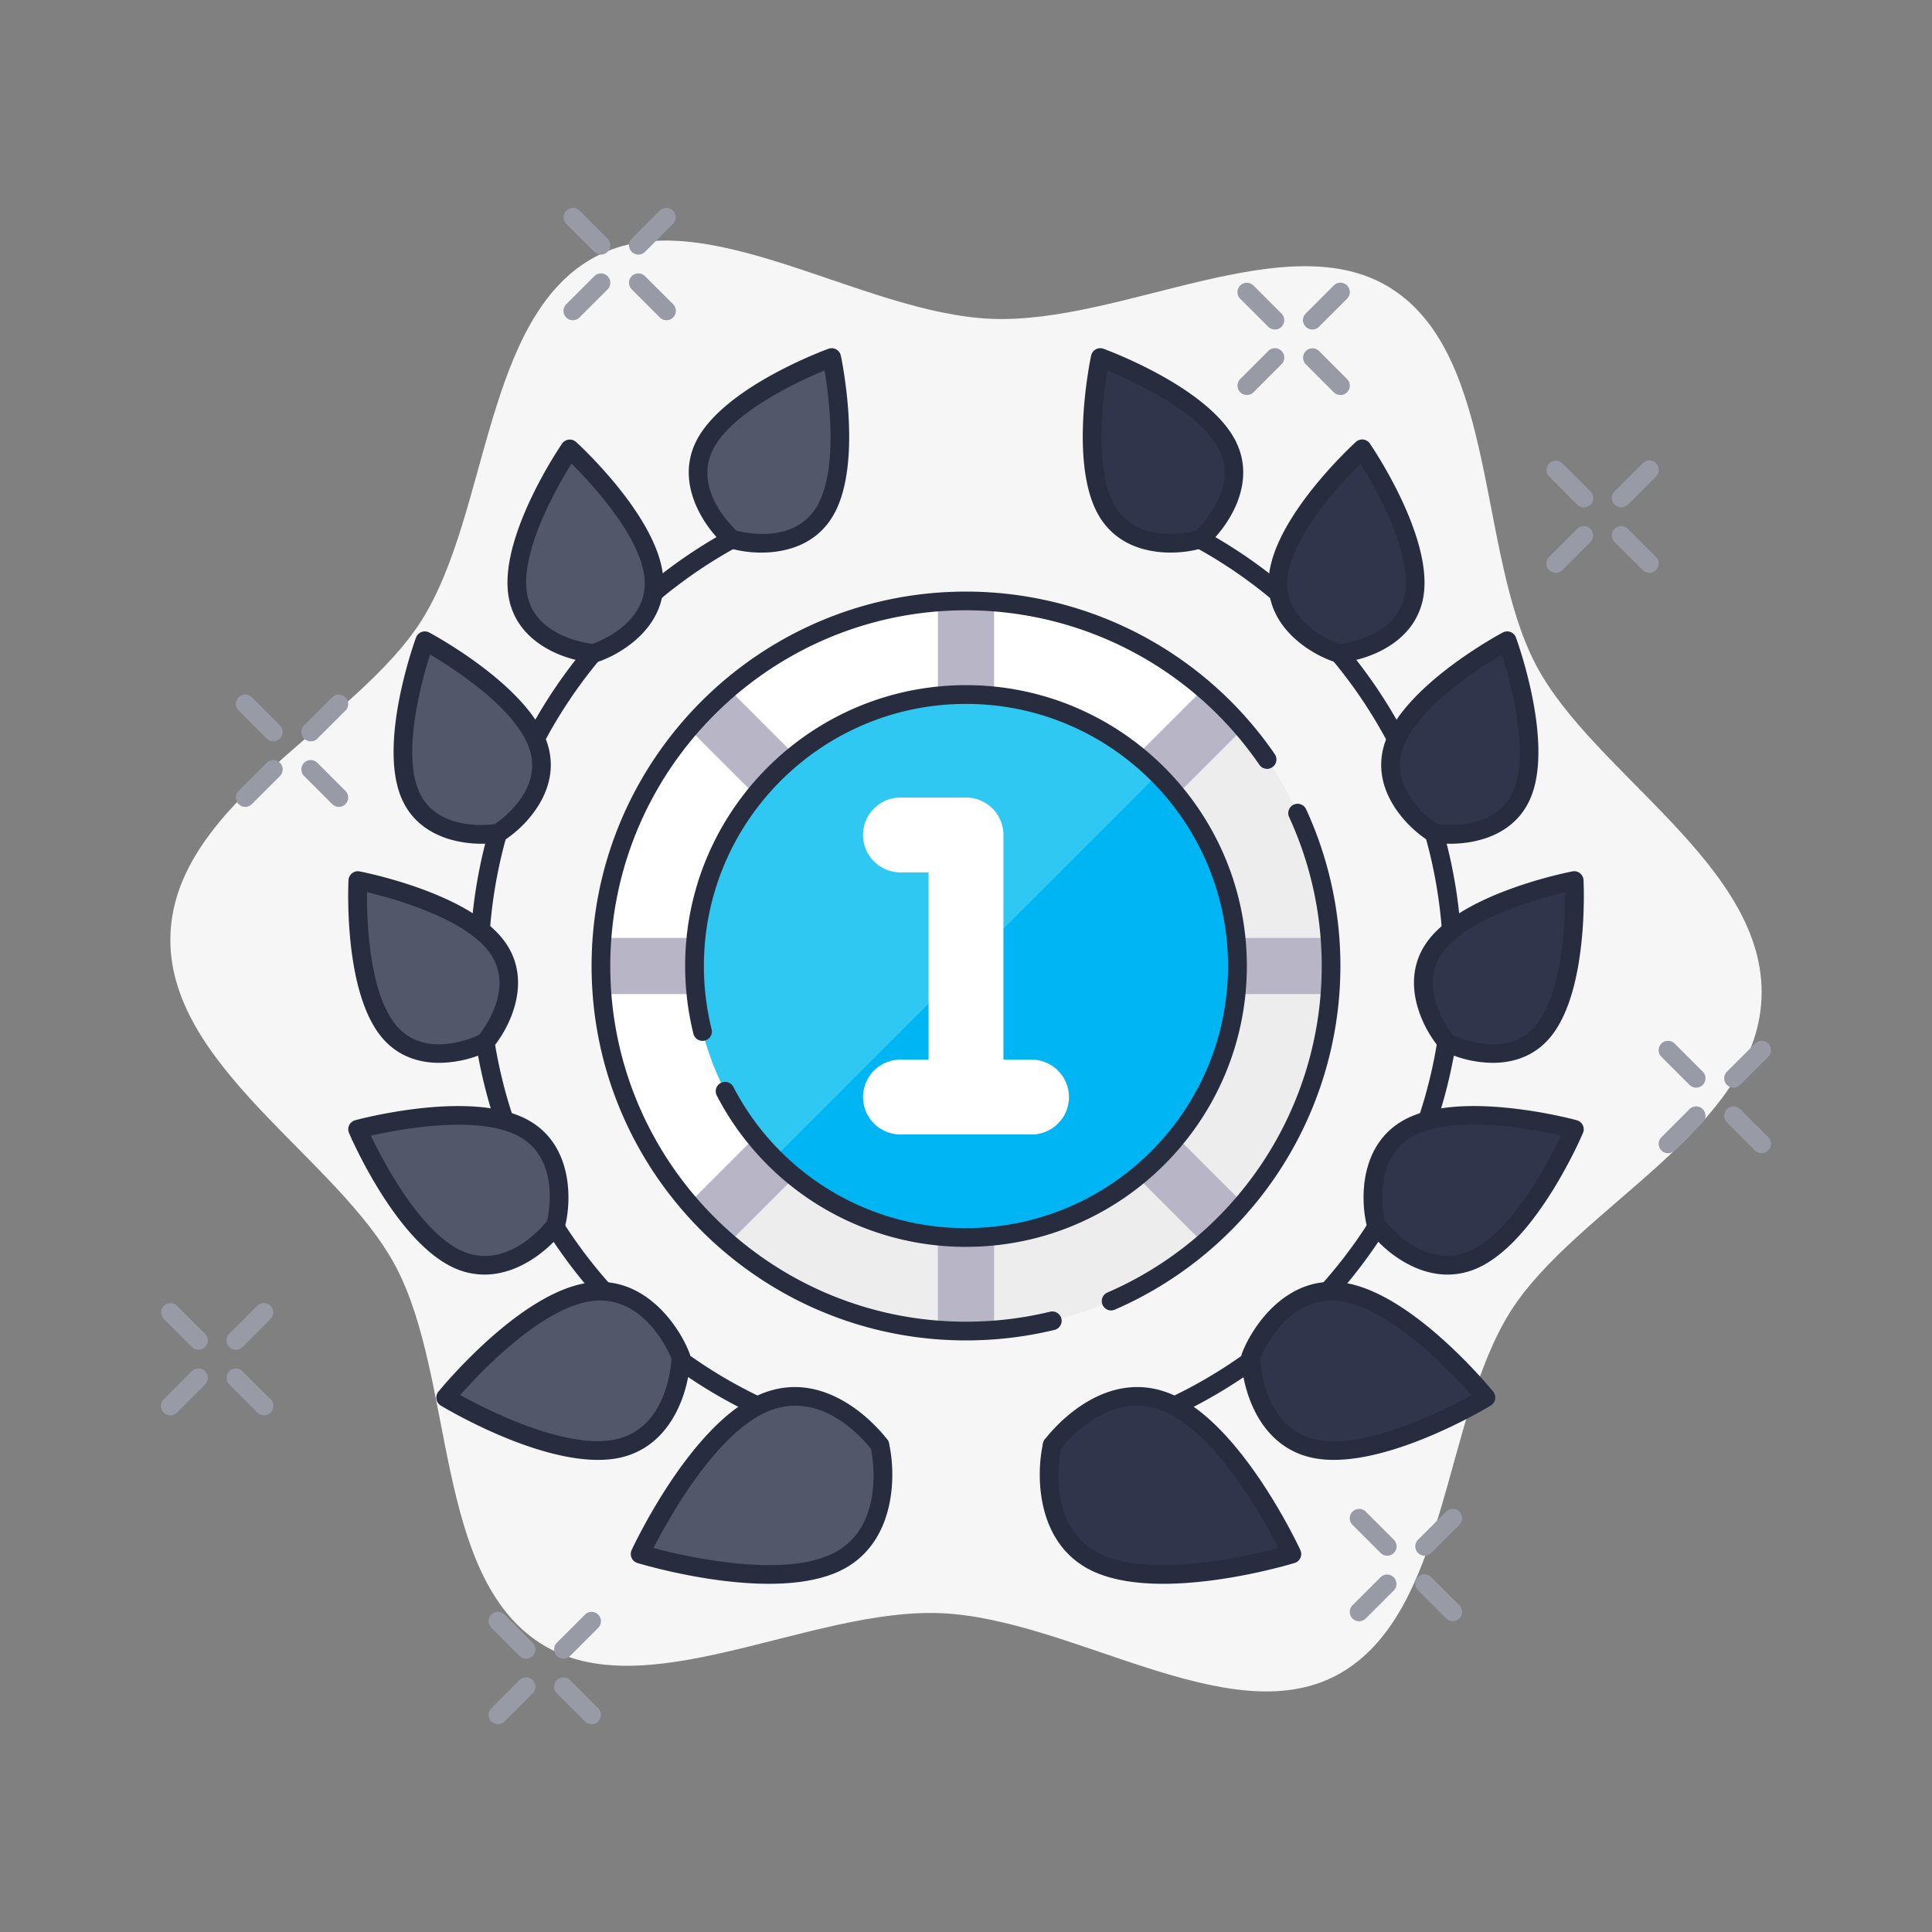 <svg id="b6827c4c-c3c6-4304-8f18-e4367ab7efa0" data-name="Capa 1" xmlns="http://www.w3.org/2000/svg" viewBox="0 0 1080 1080"><rect x="0" y="0" width="1080" height="1080" fill="#808080" stroke="none"/><defs><style>.b0f4d0c8-3773-4d02-8088-a43f5bfd6395{fill:#f6f6f6;}.a7a1366c-caae-4d95-af23-ec5360fdc6cf{fill:#fff;}.e8127425-3c74-402c-b9f7-0d6a41918b4b{fill:#ededed;}.b0360131-fdec-4893-88ba-0bff92581afb{fill:#b8b5c6;}.b23b5da7-2463-471c-83ef-253baf555c9a{fill:#2fc8f2;}.e43ca8c8-43b2-4581-a503-de8316b62d65{fill:#00b5f4;}.a678085a-62b3-457f-940e-63fb7ceed681{fill:#282c3f;}.bd41d47a-5567-49b7-9cca-771f4476f4f7{fill:#30354c;}.fd63fa85-ac7d-4722-8639-9e62b97cd190{fill:#52576a;}.a7a3b8b1-12df-416b-a67c-220aa7ccc8d7{fill:#989aa6;}</style></defs><title>ICONS S2R</title><path class="b0f4d0c8-3773-4d02-8088-a43f5bfd6395" d="M858.56,371.61c-32.88-62.83-21.19-172.34-80.8-210.32C720,124.48,627.57,181.17,554.32,178.23s-160.87-66.84-221.38-34.77c-62.43,33.08-59.44,143.18-97.17,203.18C199.19,404.79,98.22,448.45,95.3,522.17s94.28,125.32,126.14,186.22c32.88,62.83,21.19,172.34,80.8,210.32,57.78,36.81,150.19-19.88,223.44-16.94s160.87,66.84,221.38,34.78c62.43-33.09,59.44-143.19,97.17-203.19,36.58-58.15,137.55-101.81,140.47-175.53S890.42,432.51,858.56,371.61Z"/><path class="a7a1366c-caae-4d95-af23-ec5360fdc6cf" d="M540,335.93c-112.7,0-204.07,91.37-204.07,204.07A203.44,203.44,0,0,0,395.7,684.3L684.3,395.7A203.44,203.44,0,0,0,540,335.93Z"/><path class="e8127425-3c74-402c-b9f7-0d6a41918b4b" d="M684.3,395.7,395.7,684.3A203.44,203.44,0,0,0,540,744.07c112.7,0,204.07-91.37,204.07-204.07A203.44,203.44,0,0,0,684.3,395.7Z"/><rect class="b0360131-fdec-4893-88ba-0bff92581afb" x="524.3" y="335.93" width="31.4" height="408.14"/><rect class="b0360131-fdec-4893-88ba-0bff92581afb" x="335.93" y="524.3" width="408.14" height="31.4"/><rect class="b0360131-fdec-4893-88ba-0bff92581afb" x="335.93" y="524.3" width="408.14" height="31.39" transform="translate(-223.68 540) rotate(-45)"/><rect class="b0360131-fdec-4893-88ba-0bff92581afb" x="524.3" y="335.93" width="31.39" height="408.14" transform="translate(-223.68 540) rotate(-45)"/><path class="b23b5da7-2463-471c-83ef-253baf555c9a" d="M540,388.26a151.75,151.75,0,0,0-107.3,259L647.3,432.7A151.27,151.27,0,0,0,540,388.26Z"/><path class="e43ca8c8-43b2-4581-a503-de8316b62d65" d="M432.7,647.3A151.75,151.75,0,0,0,647.3,432.7Z"/><path class="a678085a-62b3-457f-940e-63fb7ceed681" d="M540,749.3c-115.41,0-209.3-93.89-209.3-209.3S424.59,330.7,540,330.7a209.44,209.44,0,0,1,172.62,90.9,5.23,5.23,0,0,1-8.63,5.92,199,199,0,0,0-164-86.36c-109.64,0-198.84,89.2-198.84,198.84S430.36,738.84,540,738.84a199.78,199.78,0,0,0,47-5.58,5.23,5.23,0,1,1,2.46,10.17A210.45,210.45,0,0,1,540,749.3Z"/><path class="a678085a-62b3-457f-940e-63fb7ceed681" d="M621.07,732.56a5.23,5.23,0,0,1-2.08-10A199,199,0,0,0,720.62,456.74a5.23,5.23,0,1,1,9.5-4.39,209.5,209.5,0,0,1-107,279.78A5.31,5.31,0,0,1,621.07,732.56Z"/><path class="a678085a-62b3-457f-940e-63fb7ceed681" d="M540,697a156.6,156.6,0,0,1-139.31-84.57,5.23,5.23,0,0,1,9.28-4.83,146.16,146.16,0,0,0,130,78.93c80.79,0,146.51-65.72,146.51-146.51S620.79,393.49,540,393.49,393.49,459.21,393.49,540a146.79,146.79,0,0,0,4.35,35.57,5.24,5.24,0,0,1-10.16,2.53A157.48,157.48,0,0,1,383,540c0-86.56,70.42-157,157-157s157,70.42,157,157S626.56,697,540,697Z"/><path class="a678085a-62b3-457f-940e-63fb7ceed681" d="M588.19,813.07a5.23,5.23,0,0,1-.91-10.38A266.95,266.95,0,0,0,668.33,306a5.23,5.23,0,1,1,5-9.17A277.4,277.4,0,0,1,589.12,813,5.94,5.94,0,0,1,588.19,813.07Z"/><path class="a678085a-62b3-457f-940e-63fb7ceed681" d="M491.8,813.07a5.82,5.82,0,0,1-.92-.08A277.4,277.4,0,0,1,406.62,296.8a5.23,5.23,0,1,1,5,9.17,266.94,266.94,0,0,0,81.07,496.72,5.23,5.23,0,0,1-.92,10.38Z"/><path class="bd41d47a-5567-49b7-9cca-771f4476f4f7" d="M863.3,575.62c-19.6,25-54.35,7.16-54.35,7.16s-25.6-29.51-6-54.51,77-36,77-36S882.92,550.62,863.3,575.62Z"/><path class="a678085a-62b3-457f-940e-63fb7ceed681" d="M834.47,594.13a64.3,64.3,0,0,1-27.92-6.7A5.31,5.31,0,0,1,805,586.2c-9.83-11.33-23.76-38.7-6.15-61.16,20.59-26.23,77.71-37.45,80.13-37.92a5.18,5.18,0,0,1,4.22,1,5.26,5.26,0,0,1,2,3.85c.12,2.47,2.82,60.62-17.77,86.86h0C858.37,590.38,846.09,594.13,834.47,594.13Zm-22.2-15.57c5.37,2.49,31.69,13.23,46.92-6.17h0c14.55-18.56,15.78-58.3,15.68-73.65-14.93,3.56-53.23,14.21-67.79,32.76C792,550.79,808.7,574.05,812.27,578.56Z"/><path class="bd41d47a-5567-49b7-9cca-771f4476f4f7" d="M851.3,442.74c-11.32,29.68-49.79,22.94-49.79,22.94s-33.19-20.61-21.86-50.29,62.88-57.2,62.88-57.2S862.63,413.06,851.3,442.74Z"/><path class="a678085a-62b3-457f-940e-63fb7ceed681" d="M810.75,471.66a59.13,59.13,0,0,1-10.15-.83,4.91,4.91,0,0,1-1.85-.71c-12.75-7.91-34.17-29.92-24-56.59,11.89-31.16,63.13-58.79,65.3-59.95a5.23,5.23,0,0,1,7.38,2.81c.85,2.32,20.64,57.07,8.75,88.22C848,466.09,826.52,471.66,810.75,471.66Zm-7.33-11c5.84.79,34.19,3.29,43-19.79h0c8.41-22-2.18-60.36-6.82-75-13.21,7.82-46.64,29.33-55.05,51.37C775.73,440.34,798.53,457.36,803.42,460.67Z"/><path class="bd41d47a-5567-49b7-9cca-771f4476f4f7" d="M790.8,330.74c-3.66,31.56-42.62,34.49-42.62,34.49s-37.23-11.8-33.56-43.35S761.48,251,761.48,251,794.47,299.18,790.8,330.74Z"/><path class="a678085a-62b3-457f-940e-63fb7ceed681" d="M748.18,370.46a5.36,5.36,0,0,1-1.58-.24c-14.3-4.53-40.47-20.59-37.18-49,3.85-33.12,46.71-72.53,48.53-74.19a5.29,5.29,0,0,1,4.13-1.33A5.23,5.23,0,0,1,765.8,248c1.39,2,34.05,50.22,30.2,83.34-3.29,28.36-32.46,38-47.42,39.11Zm12.35-111.32c-10.88,10.83-38,39.91-40.71,63.34-2.85,24.54,23.44,35.42,29,37.43,5.86-.69,34-5.24,36.81-29.78C788.33,306.7,768.63,272.17,760.53,259.14Z"/><path class="bd41d47a-5567-49b7-9cca-771f4476f4f7" d="M685.39,247.62c15.41,27.78-14.52,53.73-14.52,53.73s-37.13,11.26-52.54-16.52-3.27-84.95-3.27-84.95S670,219.84,685.39,247.62Z"/><path class="a678085a-62b3-457f-940e-63fb7ceed681" d="M654.35,308.89c-14.4,0-31.3-4.76-40.6-21.53-16.18-29.15-4.32-86.15-3.81-88.56a5.23,5.23,0,0,1,6.91-3.83c2.31.84,56.94,20.95,73.12,50.11,13.82,24.91-4.21,50.29-15.67,60.22a5.44,5.44,0,0,1-1.91,1.06A64.1,64.1,0,0,1,654.35,308.89Zm16.53-7.55h0Zm-51.82-94.25c-2.53,15.13-7.6,54.57,3.84,75.2,11.86,21.37,39.58,15.77,45.38,14.34,4.53-4.28,24.49-24.93,12.54-46.47h0C669.36,229.5,633.24,213,619.06,207.09Z"/><path class="bd41d47a-5567-49b7-9cca-771f4476f4f7" d="M613.89,873.92c-37-16.53-25.69-66.08-25.69-66.08s28.58-39.77,65.58-23.24,68.39,84.11,68.39,84.11S650.89,890.44,613.89,873.92Z"/><path class="a678085a-62b3-457f-940e-63fb7ceed681" d="M650.24,885.35c-13.91,0-27.52-1.76-38.49-6.65h0c-32.36-14.46-32.89-53.44-28.65-72a5.31,5.31,0,0,1,.86-1.89c.3-.43,31.48-43,71.95-25,38.34,17.12,69.69,83.85,71,86.69a5.24,5.24,0,0,1-3.22,7.21C721.57,874.37,685,885.35,650.24,885.35ZM616,869.14c28.73,12.83,81,.86,98.65-3.78-8.3-16.21-34.28-63.14-63-76-30.15-13.46-54.27,15.16-58.55,20.67-1.36,7.05-7.26,45.61,22.94,59.1Z"/><path class="bd41d47a-5567-49b7-9cca-771f4476f4f7" d="M736.33,810.11c-36.31-6.28-37.22-51.58-37.22-51.58s16.06-42.38,52.37-36.1,79.14,58.83,79.14,58.83S772.64,816.38,736.33,810.11Z"/><path class="a678085a-62b3-457f-940e-63fb7ceed681" d="M745.6,816.08a60,60,0,0,1-10.16-.82h0c-32.08-5.55-41.21-39.47-41.55-56.63a5.22,5.22,0,0,1,.34-2c6.09-16,26.08-44.94,58.16-39.39,37.8,6.53,80.5,58.47,82.29,60.67a5.25,5.25,0,0,1-1.34,7.79C831.1,787.09,782.76,816.08,745.6,816.08ZM737.22,805c27.75,4.79,70.36-16.85,85.3-25.09-11.31-12.78-44.17-47.47-71.92-52.27-29.16-5.06-43.68,25.84-46.21,31.85.37,6.51,3.7,40.47,32.83,45.51Z"/><path class="bd41d47a-5567-49b7-9cca-771f4476f4f7" d="M825,703.55c-30.57,14.81-55.59-18.64-55.59-18.64s-10.74-40.37,19.84-55.18,90.88,1.54,90.88,1.54S855.54,688.73,825,703.55Z"/><path class="a678085a-62b3-457f-940e-63fb7ceed681" d="M809.18,712.5c-19.84,0-36.62-14.59-44-24.46a5.14,5.14,0,0,1-.87-1.79c-4.1-15.41-4.64-48,22.62-61.24,32-15.47,92,.52,94.53,1.21a5.23,5.23,0,0,1,3.44,7.1c-1,2.42-25.69,59.45-57.66,74.94h0A41,41,0,0,1,809.18,712.5Zm15.78-9h0Zm-50.77-21c3.89,4.81,24.37,27.95,48.49,16.27h0c23-11.15,43.05-49.45,50-64-15.71-3.56-58.2-11.58-81.2-.42C767.36,646.12,772.83,676.55,774.19,682.57Z"/><path class="fd63fa85-ac7d-4722-8639-9e62b97cd190" d="M343.42,810.11c36.31-6.28,37.22-51.58,37.22-51.58s-16.06-42.38-52.37-36.1-79.14,58.83-79.14,58.83S307.11,816.38,343.42,810.11Z"/><path class="a678085a-62b3-457f-940e-63fb7ceed681" d="M334.15,816.08c-37.17,0-85.5-29-87.73-30.34a5.25,5.25,0,0,1-1.34-7.79c1.79-2.2,44.49-54.14,82.3-60.67,32-5.54,52.07,23.34,58.15,39.39a5.22,5.22,0,0,1,.34,2c-.34,17.16-9.47,51.08-41.55,56.63h0A60,60,0,0,1,334.15,816.08Zm9.27-6h0Zm-86.19-30.25c14.94,8.24,57.56,29.88,85.3,25.09h0c29.13-5,32.46-39,32.83-45.51-2.53-6-17.05-36.88-46.2-31.85C301.4,732.39,268.54,767.08,257.23,779.86Z"/><path class="fd63fa85-ac7d-4722-8639-9e62b97cd190" d="M216.7,575.62c19.6,25,54.35,7.16,54.35,7.16s25.6-29.51,6-54.51-77-36-77-36S197.08,550.62,216.7,575.62Z"/><path class="a678085a-62b3-457f-940e-63fb7ceed681" d="M245.53,594.13c-11.62,0-23.9-3.75-32.95-15.28C192,552.61,194.69,494.46,194.82,492a5.22,5.22,0,0,1,6.21-4.87c2.42.47,59.54,11.69,80.13,37.92,17.61,22.46,3.68,49.83-6.15,61.16a5.31,5.31,0,0,1-1.56,1.23A64.3,64.3,0,0,1,245.53,594.13Zm-40.4-95.39c-.1,15.35,1.12,55.09,15.68,73.65h0c15.25,19.42,41.58,8.65,46.94,6.17,3.68-4.61,20.42-27.62,5.17-47.06C258.34,512.92,220.05,502.29,205.13,498.74Z"/><path class="fd63fa85-ac7d-4722-8639-9e62b97cd190" d="M228.7,442.74c11.32,29.68,49.79,22.94,49.79,22.94s33.19-20.61,21.86-50.29-62.88-57.2-62.88-57.2S217.37,413.06,228.7,442.74Z"/><path class="a678085a-62b3-457f-940e-63fb7ceed681" d="M269.25,471.66c-15.77,0-37.25-5.57-45.44-27.05h0c-11.89-31.15,7.9-85.9,8.75-88.22a5.23,5.23,0,0,1,7.38-2.81c2.17,1.16,53.41,28.79,65.3,59.95,10.18,26.67-11.24,48.68-24,56.59a4.91,4.91,0,0,1-1.85.71A59.13,59.13,0,0,1,269.25,471.66ZM240.41,365.89c-4.64,14.63-15.23,52.95-6.82,75h0c8.8,23.08,37.13,20.57,43,19.79,4.89-3.31,27.69-20.33,18.88-43.41C287.05,395.22,253.62,373.71,240.41,365.89Z"/><path class="fd63fa85-ac7d-4722-8639-9e62b97cd190" d="M289.2,330.74c3.66,31.56,42.62,34.49,42.62,34.49s37.23-11.8,33.56-43.35S318.52,251,318.52,251,285.53,299.18,289.2,330.74Z"/><path class="a678085a-62b3-457f-940e-63fb7ceed681" d="M331.82,370.46h-.4c-15-1.13-44.13-10.75-47.42-39.11C280.15,298.22,312.81,250,314.2,248a5.23,5.23,0,0,1,7.85-.92c1.82,1.66,44.68,41.07,48.53,74.19,3.29,28.36-22.88,44.42-37.18,49A5.36,5.36,0,0,1,331.82,370.46ZM319.47,259.14c-8.1,13-27.8,47.56-25.08,71,2.83,24.35,31.11,29.07,36.82,29.78,5.58-2,31.82-12.91,29-37.43C357.46,299.05,330.35,270,319.47,259.14Z"/><path class="fd63fa85-ac7d-4722-8639-9e62b97cd190" d="M394.61,247.62c-15.41,27.78,14.52,53.76,14.52,53.76s37.13,11.23,52.55-16.55,3.26-84.95,3.26-84.95S410,219.84,394.61,247.62Z"/><path class="a678085a-62b3-457f-940e-63fb7ceed681" d="M425.6,308.9a64.13,64.13,0,0,1-18-2.51,5.25,5.25,0,0,1-1.92-1.06C394.24,295.38,376.21,270,390,245.08h0c16.18-29.16,70.81-49.27,73.12-50.11a5.23,5.23,0,0,1,6.91,3.83c.51,2.41,12.37,59.41-3.81,88.56C456.94,304.14,440,308.9,425.6,308.9Zm-13.87-12.23c5.93,1.51,33.42,7.15,45.37-14.38,11.46-20.66,6.37-60.07,3.84-75.2-14.18,5.87-50.31,22.44-61.76,43.07h0C387.22,271.71,407.21,292.4,411.73,296.67Zm-17.12-49.05h0Z"/><path class="fd63fa85-ac7d-4722-8639-9e62b97cd190" d="M466.11,873.92c37-16.53,25.69-66.09,25.69-66.09s-28.58-39.76-65.58-23.23-68.39,84.11-68.39,84.11S429.11,890.44,466.11,873.92Z"/><path class="a678085a-62b3-457f-940e-63fb7ceed681" d="M429.76,885.35c-34.72,0-71.33-11-73.46-11.63a5.24,5.24,0,0,1-3.22-7.21c1.32-2.84,32.67-69.57,71-86.69,40.43-18,71.65,24.52,72,25a5.24,5.24,0,0,1,.86,1.89c4.24,18.59,3.71,57.57-28.65,72h0C457.28,883.59,443.67,885.35,429.76,885.35Zm-64.44-20C382.94,870,435.22,882,464,869.14c30.2-13.49,24.3-52,22.94-59.1-4.28-5.52-28.38-34.12-58.55-20.67C399.6,802.22,373.62,849.15,365.32,865.36Zm100.79,8.56h0Z"/><path class="fd63fa85-ac7d-4722-8639-9e62b97cd190" d="M255,703.55c30.57,14.81,55.59-18.64,55.59-18.64s10.74-40.37-19.84-55.18-90.88,1.54-90.88,1.54S224.46,688.73,255,703.55Z"/><path class="a678085a-62b3-457f-940e-63fb7ceed681" d="M270.82,712.5a41,41,0,0,1-18.06-4.24h0c-32-15.49-56.63-72.52-57.66-74.94a5.23,5.23,0,0,1,3.44-7.1c2.54-.68,62.58-16.67,94.53-1.21,27.26,13.21,26.72,45.83,22.62,61.24a5.14,5.14,0,0,1-.87,1.79C307.44,697.91,290.66,712.5,270.82,712.5Zm-13.5-13.66c24.14,11.68,44.6-11.46,48.49-16.27,1.36-6,6.83-36.45-17.29-48.13-23-11.16-65.49-3.14-81.2.42,7,14.53,27,52.83,50,64Z"/><path class="a7a1366c-caae-4d95-af23-ec5360fdc6cf" d="M540,634.19a20.94,20.94,0,0,1-20.93-20.93V487.67h-15.7a20.93,20.93,0,0,1,0-41.86H540a20.94,20.94,0,0,1,20.93,20.93V613.26A20.94,20.94,0,0,1,540,634.19Z"/><path class="a7a1366c-caae-4d95-af23-ec5360fdc6cf" d="M576.63,634.19H503.37a20.93,20.93,0,0,1,0-41.86h73.26a20.93,20.93,0,1,1,0,41.86Z"/><path class="a7a3b8b1-12df-416b-a67c-220aa7ccc8d7" d="M294.07,927.21a5.22,5.22,0,0,1-3.7-1.53L274.67,910a5.23,5.23,0,1,1,7.4-7.4l15.7,15.7a5.23,5.23,0,0,1-3.7,8.93Z"/><path class="a7a3b8b1-12df-416b-a67c-220aa7ccc8d7" d="M330.7,963.84a5.19,5.19,0,0,1-3.7-1.54l-15.7-15.69a5.23,5.23,0,0,1,7.4-7.4l15.7,15.7a5.24,5.24,0,0,1-3.7,8.93Z"/><path class="a7a3b8b1-12df-416b-a67c-220aa7ccc8d7" d="M278.37,963.84a5.24,5.24,0,0,1-3.7-8.93l15.7-15.7a5.23,5.23,0,0,1,7.4,7.4l-15.7,15.69A5.19,5.19,0,0,1,278.37,963.84Z"/><path class="a7a3b8b1-12df-416b-a67c-220aa7ccc8d7" d="M315,927.21a5.23,5.23,0,0,1-3.7-8.93l15.7-15.7a5.23,5.23,0,1,1,7.4,7.4l-15.7,15.7A5.22,5.22,0,0,1,315,927.21Z"/><path class="a7a3b8b1-12df-416b-a67c-220aa7ccc8d7" d="M948.14,608a5.22,5.22,0,0,1-3.7-1.53l-15.7-15.7a5.23,5.23,0,0,1,7.4-7.4l15.7,15.7a5.23,5.23,0,0,1-3.7,8.93Z"/><path class="a7a3b8b1-12df-416b-a67c-220aa7ccc8d7" d="M984.77,644.65a5.22,5.22,0,0,1-3.7-1.53l-15.7-15.7a5.23,5.23,0,0,1,7.4-7.4l15.7,15.7a5.23,5.23,0,0,1-3.7,8.93Z"/><path class="a7a3b8b1-12df-416b-a67c-220aa7ccc8d7" d="M932.44,644.65a5.23,5.23,0,0,1-3.7-8.93l15.7-15.7a5.23,5.23,0,0,1,7.4,7.4l-15.7,15.7A5.22,5.22,0,0,1,932.44,644.65Z"/><path class="a7a3b8b1-12df-416b-a67c-220aa7ccc8d7" d="M969.07,608a5.23,5.23,0,0,1-3.7-8.93l15.7-15.7a5.23,5.23,0,0,1,7.4,7.4l-15.7,15.7A5.22,5.22,0,0,1,969.07,608Z"/><path class="a7a3b8b1-12df-416b-a67c-220aa7ccc8d7" d="M885.35,283.6a5.22,5.22,0,0,1-3.7-1.53L866,266.37a5.23,5.23,0,0,1,7.4-7.39l15.7,15.69a5.23,5.23,0,0,1-3.7,8.93Z"/><path class="a7a3b8b1-12df-416b-a67c-220aa7ccc8d7" d="M922,320.23a5.22,5.22,0,0,1-3.7-1.53L902.58,303a5.23,5.23,0,1,1,7.4-7.4l15.7,15.7a5.23,5.23,0,0,1-3.7,8.93Z"/><path class="a7a3b8b1-12df-416b-a67c-220aa7ccc8d7" d="M869.65,320.23a5.23,5.23,0,0,1-3.7-8.93l15.7-15.7a5.23,5.23,0,0,1,7.4,7.4l-15.7,15.7A5.22,5.22,0,0,1,869.65,320.23Z"/><path class="a7a3b8b1-12df-416b-a67c-220aa7ccc8d7" d="M906.28,283.6a5.23,5.23,0,0,1-3.7-8.93L918.28,259a5.23,5.23,0,1,1,7.4,7.39L910,282.07A5.22,5.22,0,0,1,906.28,283.6Z"/><path class="a7a3b8b1-12df-416b-a67c-220aa7ccc8d7" d="M775.47,869.65a5.22,5.22,0,0,1-3.7-1.53l-15.7-15.7a5.23,5.23,0,0,1,7.4-7.4l15.69,15.7a5.23,5.23,0,0,1-3.69,8.93Z"/><path class="a7a3b8b1-12df-416b-a67c-220aa7ccc8d7" d="M812.09,906.28a5.23,5.23,0,0,1-3.7-1.53l-15.69-15.7a5.23,5.23,0,1,1,7.39-7.4l15.7,15.7a5.23,5.23,0,0,1-3.7,8.93Z"/><path class="a7a3b8b1-12df-416b-a67c-220aa7ccc8d7" d="M759.77,906.28a5.23,5.23,0,0,1-3.7-8.93l15.7-15.7a5.23,5.23,0,0,1,7.39,7.4l-15.69,15.7A5.23,5.23,0,0,1,759.77,906.28Z"/><path class="a7a3b8b1-12df-416b-a67c-220aa7ccc8d7" d="M796.4,869.65a5.23,5.23,0,0,1-3.7-8.93L808.39,845a5.23,5.23,0,0,1,7.4,7.4l-15.7,15.7A5.21,5.21,0,0,1,796.4,869.65Z"/><path class="a7a3b8b1-12df-416b-a67c-220aa7ccc8d7" d="M335.93,142.33a5.23,5.23,0,0,1-3.7-1.54l-15.7-15.7a5.23,5.23,0,0,1,7.4-7.39l15.7,15.69a5.24,5.24,0,0,1-3.7,8.94Z"/><path class="a7a3b8b1-12df-416b-a67c-220aa7ccc8d7" d="M372.56,179a5.22,5.22,0,0,1-3.7-1.53l-15.7-15.7a5.23,5.23,0,1,1,7.4-7.4l15.7,15.7a5.23,5.23,0,0,1-3.7,8.93Z"/><path class="a7a3b8b1-12df-416b-a67c-220aa7ccc8d7" d="M320.23,179a5.23,5.23,0,0,1-3.7-8.93l15.7-15.7a5.23,5.23,0,1,1,7.4,7.4l-15.7,15.7A5.22,5.22,0,0,1,320.23,179Z"/><path class="a7a3b8b1-12df-416b-a67c-220aa7ccc8d7" d="M356.86,142.33a5.24,5.24,0,0,1-3.7-8.94l15.7-15.69a5.23,5.23,0,0,1,7.4,7.39l-15.7,15.7A5.23,5.23,0,0,1,356.86,142.33Z"/><path class="a7a3b8b1-12df-416b-a67c-220aa7ccc8d7" d="M152.79,414.42a5.22,5.22,0,0,1-3.7-1.53l-15.7-15.7a5.23,5.23,0,1,1,7.4-7.4l15.7,15.7a5.23,5.23,0,0,1-3.7,8.93Z"/><path class="a7a3b8b1-12df-416b-a67c-220aa7ccc8d7" d="M189.42,451.05a5.19,5.19,0,0,1-3.7-1.54L170,433.82a5.23,5.23,0,0,1,7.4-7.4l15.7,15.69a5.24,5.24,0,0,1,0,7.4A5.19,5.19,0,0,1,189.42,451.05Z"/><path class="a7a3b8b1-12df-416b-a67c-220aa7ccc8d7" d="M137.09,451.05a5.24,5.24,0,0,1-3.7-8.94l15.7-15.69a5.23,5.23,0,1,1,7.4,7.4l-15.7,15.69A5.19,5.19,0,0,1,137.09,451.05Z"/><path class="a7a3b8b1-12df-416b-a67c-220aa7ccc8d7" d="M173.72,414.42a5.23,5.23,0,0,1-3.7-8.93l15.7-15.7a5.23,5.23,0,1,1,7.4,7.4l-15.7,15.7A5.22,5.22,0,0,1,173.72,414.42Z"/><path class="a7a3b8b1-12df-416b-a67c-220aa7ccc8d7" d="M712.67,184.19a5.26,5.26,0,0,1-3.7-1.54L693.28,167a5.23,5.23,0,0,1,7.4-7.4l15.69,15.69a5.24,5.24,0,0,1-3.7,8.94Z"/><path class="a7a3b8b1-12df-416b-a67c-220aa7ccc8d7" d="M749.3,220.81a5.22,5.22,0,0,1-3.7-1.53l-15.69-15.7a5.23,5.23,0,0,1,7.39-7.4l15.7,15.7a5.23,5.23,0,0,1-3.7,8.93Z"/><path class="a7a3b8b1-12df-416b-a67c-220aa7ccc8d7" d="M697,220.81a5.23,5.23,0,0,1-3.7-8.93L709,196.18a5.23,5.23,0,1,1,7.4,7.4l-15.69,15.7A5.23,5.23,0,0,1,697,220.81Z"/><path class="a7a3b8b1-12df-416b-a67c-220aa7ccc8d7" d="M733.6,184.19a5.24,5.24,0,0,1-3.69-8.94l15.69-15.69A5.23,5.23,0,0,1,753,167l-15.7,15.69A5.23,5.23,0,0,1,733.6,184.19Z"/><path class="a7a3b8b1-12df-416b-a67c-220aa7ccc8d7" d="M110.93,754.53a5.22,5.22,0,0,1-3.7-1.53l-15.7-15.7a5.23,5.23,0,0,1,7.4-7.39l15.7,15.69a5.23,5.23,0,0,1-3.7,8.93Z"/><path class="a7a3b8b1-12df-416b-a67c-220aa7ccc8d7" d="M147.56,791.16a5.22,5.22,0,0,1-3.7-1.53l-15.7-15.7a5.23,5.23,0,0,1,7.4-7.4l15.7,15.7a5.23,5.23,0,0,1-3.7,8.93Z"/><path class="a7a3b8b1-12df-416b-a67c-220aa7ccc8d7" d="M95.23,791.16a5.23,5.23,0,0,1-3.7-8.93l15.7-15.7a5.23,5.23,0,0,1,7.4,7.4l-15.7,15.7A5.22,5.22,0,0,1,95.23,791.16Z"/><path class="a7a3b8b1-12df-416b-a67c-220aa7ccc8d7" d="M131.86,754.53a5.23,5.23,0,0,1-3.7-8.93l15.7-15.69a5.23,5.23,0,0,1,7.4,7.39L135.56,753A5.22,5.22,0,0,1,131.86,754.53Z"/></svg>